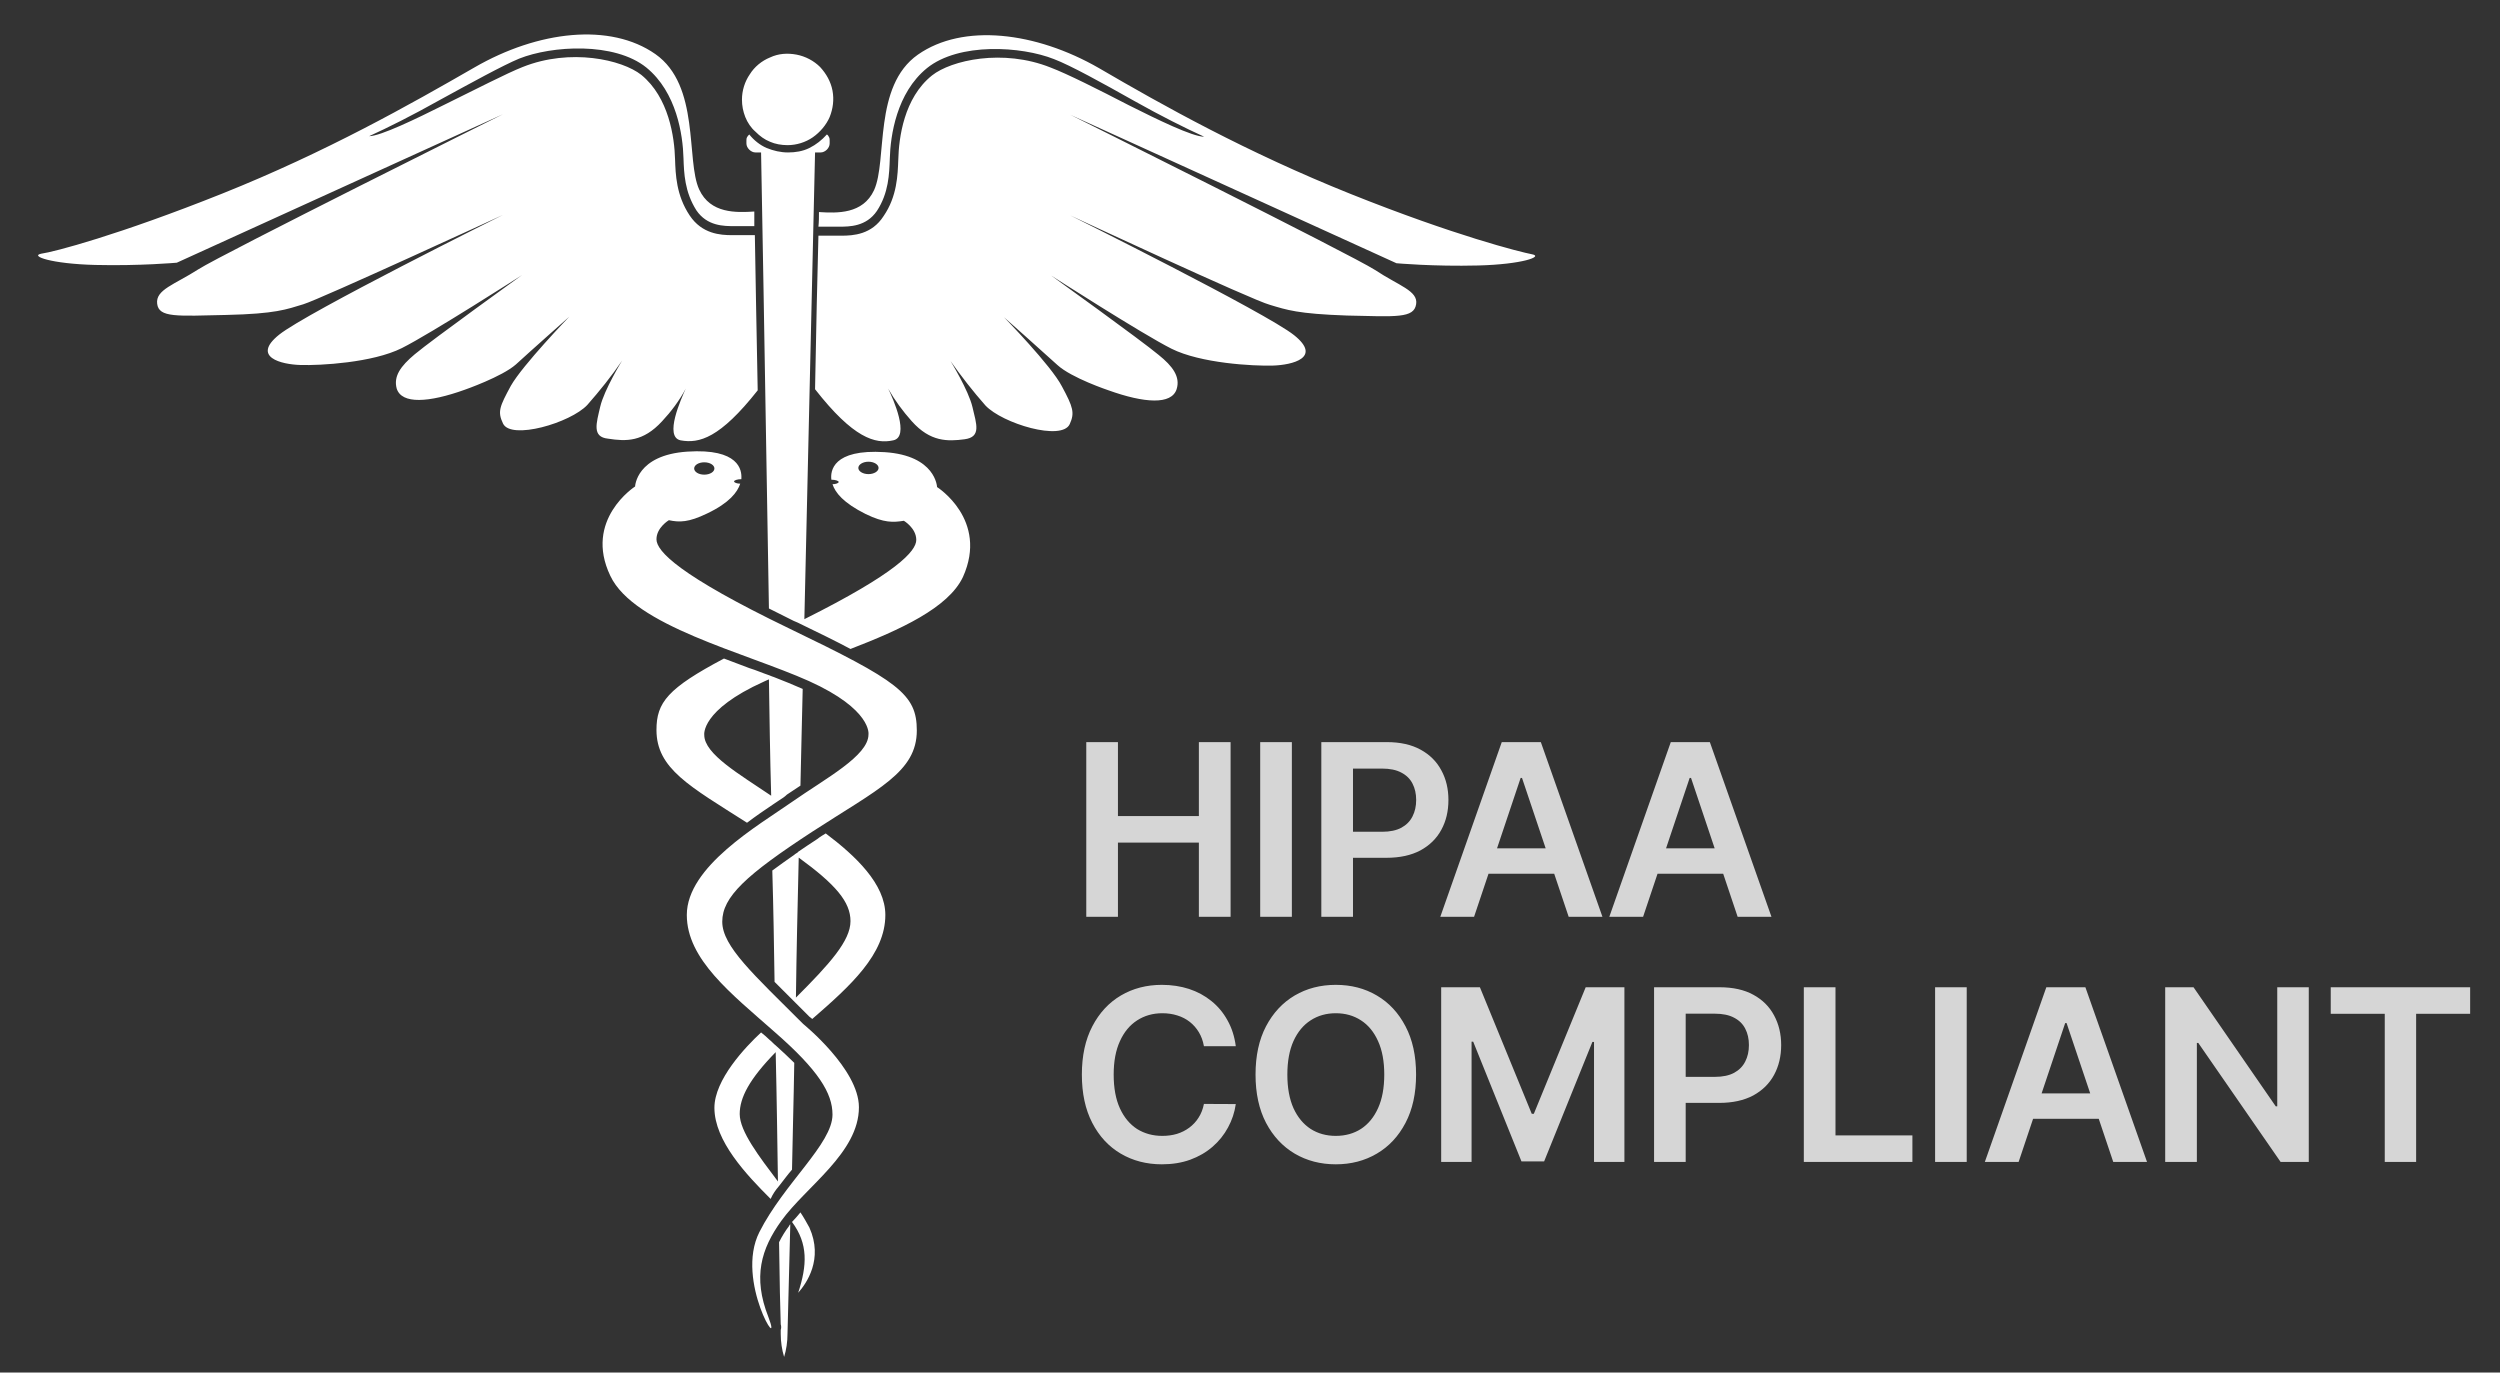 <svg width="51" height="28" viewBox="0 0 51 28" fill="none" xmlns="http://www.w3.org/2000/svg">
<rect x="0" y="0" width="51" height="28" fill="#333333" stroke="none"/>
<path d="M22.16 18.703V15.139H22.806V16.648H24.457V15.139H25.104V18.703H24.457V17.189H22.806V18.703H22.16ZM26.354 15.139V18.703H25.708V15.139H26.354ZM26.955 18.703V15.139H28.291C28.565 15.139 28.795 15.191 28.98 15.293C29.167 15.395 29.308 15.535 29.403 15.714C29.5 15.891 29.548 16.093 29.548 16.319C29.548 16.548 29.5 16.751 29.403 16.928C29.307 17.106 29.165 17.245 28.977 17.348C28.789 17.448 28.558 17.499 28.283 17.499H27.397V16.968H28.196C28.356 16.968 28.487 16.94 28.589 16.885C28.691 16.829 28.766 16.753 28.815 16.655C28.865 16.558 28.89 16.446 28.89 16.319C28.89 16.193 28.865 16.081 28.815 15.985C28.766 15.889 28.69 15.814 28.587 15.761C28.485 15.706 28.353 15.679 28.192 15.679H27.601V18.703H26.955ZM30.071 18.703H29.382L30.636 15.139H31.433L32.69 18.703H32.001L31.049 15.87H31.021L30.071 18.703ZM30.093 17.306H31.973V17.824H30.093V17.306ZM33.519 18.703H32.83L34.084 15.139H34.881L36.138 18.703H35.448L34.497 15.87H34.469L33.519 18.703ZM33.541 17.306H35.421V17.824H33.541V17.306ZM25.21 21.342H24.56C24.541 21.235 24.507 21.141 24.457 21.058C24.407 20.975 24.345 20.904 24.271 20.846C24.197 20.788 24.112 20.744 24.017 20.715C23.923 20.685 23.821 20.67 23.712 20.67C23.518 20.67 23.347 20.719 23.197 20.816C23.047 20.913 22.93 21.054 22.846 21.241C22.761 21.427 22.719 21.653 22.719 21.921C22.719 22.194 22.761 22.424 22.846 22.61C22.931 22.796 23.049 22.936 23.197 23.032C23.347 23.125 23.518 23.172 23.71 23.172C23.817 23.172 23.917 23.159 24.01 23.131C24.104 23.102 24.188 23.059 24.262 23.004C24.337 22.948 24.401 22.88 24.452 22.798C24.504 22.717 24.54 22.624 24.56 22.52L25.21 22.523C25.186 22.693 25.133 22.852 25.052 23C24.972 23.149 24.867 23.28 24.737 23.393C24.607 23.506 24.455 23.594 24.281 23.658C24.107 23.721 23.914 23.752 23.702 23.752C23.389 23.752 23.109 23.679 22.863 23.534C22.617 23.389 22.423 23.18 22.282 22.906C22.14 22.632 22.07 22.304 22.07 21.921C22.07 21.537 22.141 21.209 22.284 20.936C22.426 20.663 22.621 20.453 22.866 20.308C23.113 20.163 23.391 20.091 23.702 20.091C23.9 20.091 24.085 20.119 24.255 20.174C24.426 20.23 24.578 20.312 24.711 20.42C24.844 20.526 24.954 20.657 25.04 20.813C25.127 20.967 25.184 21.143 25.21 21.342ZM28.888 21.921C28.888 22.305 28.816 22.634 28.672 22.908C28.529 23.18 28.335 23.389 28.087 23.534C27.841 23.679 27.563 23.752 27.25 23.752C26.938 23.752 26.659 23.679 26.412 23.534C26.166 23.388 25.971 23.179 25.827 22.906C25.684 22.632 25.613 22.304 25.613 21.921C25.613 21.537 25.684 21.209 25.827 20.936C25.971 20.663 26.166 20.453 26.412 20.308C26.659 20.163 26.938 20.091 27.25 20.091C27.563 20.091 27.841 20.163 28.087 20.308C28.335 20.453 28.529 20.663 28.672 20.936C28.816 21.209 28.888 21.537 28.888 21.921ZM28.239 21.921C28.239 21.651 28.197 21.423 28.112 21.238C28.028 21.051 27.912 20.91 27.764 20.815C27.615 20.718 27.444 20.67 27.25 20.67C27.057 20.67 26.886 20.718 26.737 20.815C26.589 20.91 26.472 21.051 26.387 21.238C26.304 21.423 26.262 21.651 26.262 21.921C26.262 22.192 26.304 22.42 26.387 22.607C26.472 22.793 26.589 22.933 26.737 23.03C26.886 23.125 27.057 23.172 27.25 23.172C27.444 23.172 27.615 23.125 27.764 23.03C27.912 22.933 28.028 22.793 28.112 22.607C28.197 22.42 28.239 22.192 28.239 21.921ZM29.4 20.14H30.19L31.248 22.722H31.29L32.348 20.14H33.138V23.703H32.518V21.255H32.485L31.5 23.693H31.038L30.053 21.25H30.02V23.703H29.4V20.14ZM33.743 23.703V20.14H35.079C35.353 20.14 35.583 20.191 35.768 20.293C35.955 20.395 36.096 20.535 36.191 20.714C36.287 20.891 36.336 21.093 36.336 21.319C36.336 21.548 36.287 21.751 36.191 21.928C36.095 22.106 35.953 22.245 35.765 22.348C35.577 22.448 35.345 22.499 35.071 22.499H34.185V21.968H34.983C35.144 21.968 35.275 21.94 35.377 21.885C35.479 21.829 35.554 21.753 35.603 21.655C35.653 21.558 35.678 21.446 35.678 21.319C35.678 21.193 35.653 21.081 35.603 20.985C35.554 20.889 35.478 20.814 35.375 20.761C35.273 20.706 35.141 20.679 34.98 20.679H34.388V23.703H33.743ZM36.798 23.703V20.14H37.444V23.162H39.013V23.703H36.798ZM40.121 20.14V23.703H39.476V20.14H40.121ZM41.18 23.703H40.491L41.745 20.14H42.542L43.799 23.703H43.11L42.158 20.87H42.13L41.18 23.703ZM41.203 22.306H43.082V22.824H41.203V22.306ZM47.099 20.14V23.703H46.524L44.845 21.276H44.816V23.703H44.17V20.14H44.748L46.425 22.569H46.456V20.14H47.099ZM47.547 20.681V20.14H50.391V20.681H49.289V23.703H48.649V20.681H47.547Z" fill="white" fill-opacity="0.8"/>
<path d="M15.893 25.341C15.904 26.144 15.916 26.729 15.927 27.016C15.939 27.05 15.939 27.096 15.927 27.131C15.927 27.176 15.927 27.211 15.927 27.211C15.927 27.371 15.95 27.532 15.996 27.681C16.042 27.532 16.065 27.371 16.065 27.211C16.065 27.154 16.088 26.316 16.122 24.974C16.111 24.985 16.099 24.997 16.099 25.008C16.019 25.112 15.95 25.226 15.893 25.341ZM13.507 8.593C13.69 8.398 13.862 8.169 13.989 7.928C13.897 8.135 13.541 8.915 13.885 8.983C14.264 9.052 14.688 8.938 15.457 7.963C15.434 6.712 15.411 5.622 15.399 4.797H14.987C14.964 4.797 14.952 4.797 14.929 4.797C14.7 4.797 14.321 4.774 14.069 4.395C13.794 3.982 13.782 3.558 13.771 3.248C13.759 2.801 13.645 1.986 13.082 1.527C12.692 1.218 11.637 0.977 10.662 1.367C10.341 1.493 9.698 1.826 9.068 2.135C8.494 2.422 7.76 2.778 7.53 2.778C7.909 2.606 8.414 2.353 8.964 2.044C9.595 1.699 10.261 1.332 10.593 1.195C11.258 0.931 12.532 0.851 13.186 1.378C13.805 1.883 13.931 2.755 13.943 3.225C13.954 3.535 13.966 3.913 14.207 4.292C14.425 4.613 14.769 4.613 14.975 4.613H15.021H15.388C15.388 4.51 15.388 4.418 15.388 4.315C15.021 4.338 14.493 4.361 14.264 3.867C13.989 3.271 14.287 1.745 13.369 1.103C12.451 0.461 10.983 0.621 9.675 1.378C8.379 2.124 6.659 3.099 4.537 3.948C2.414 4.797 1.095 5.141 0.843 5.175C0.602 5.221 1.038 5.382 1.944 5.405C2.85 5.427 3.607 5.359 3.607 5.359L10.261 2.33C10.261 2.33 4.525 5.187 4.043 5.496C3.561 5.806 3.171 5.909 3.206 6.196C3.24 6.483 3.607 6.448 4.617 6.425C5.626 6.402 5.844 6.311 6.188 6.207C6.532 6.104 10.261 4.384 10.261 4.384C10.261 4.384 6.269 6.368 5.695 6.827C5.122 7.286 5.741 7.435 6.131 7.446C6.532 7.458 7.599 7.4 8.196 7.102C8.792 6.804 10.65 5.611 10.65 5.611C10.65 5.611 8.815 6.93 8.46 7.228C8.173 7.469 8.024 7.676 8.093 7.928C8.196 8.249 8.746 8.215 9.48 7.951C9.48 7.951 10.238 7.687 10.524 7.435C10.811 7.171 11.614 6.46 11.614 6.46C11.614 6.46 10.662 7.446 10.421 7.871C10.192 8.295 10.146 8.398 10.261 8.639C10.421 8.983 11.637 8.628 11.981 8.261C12.233 7.974 12.474 7.676 12.692 7.355C12.692 7.355 12.325 7.951 12.245 8.295C12.165 8.639 12.073 8.915 12.406 8.949C12.773 9.006 13.117 9.018 13.507 8.593ZM15.778 16.405C15.812 16.382 15.847 16.359 15.881 16.336C15.95 16.291 16.008 16.256 16.053 16.21C16.145 16.153 16.237 16.084 16.329 16.027C16.34 15.373 16.363 14.707 16.375 14.054C16.191 13.973 15.996 13.893 15.79 13.813C15.778 13.813 15.767 13.801 15.755 13.801C15.732 13.79 15.721 13.79 15.698 13.778C15.56 13.732 15.434 13.675 15.285 13.629C15.113 13.56 14.941 13.503 14.769 13.434C13.621 14.042 13.392 14.329 13.392 14.891C13.392 15.682 14.069 16.038 15.239 16.784C15.422 16.646 15.606 16.52 15.778 16.405ZM14.367 14.994C14.367 14.994 14.287 14.489 15.583 13.905C15.617 13.893 15.652 13.87 15.686 13.859C15.698 14.65 15.709 15.442 15.732 16.233C15.09 15.797 14.367 15.384 14.367 14.994ZM16.329 24.733C16.271 24.802 16.214 24.871 16.157 24.928C16.489 25.375 16.466 25.811 16.283 26.373C16.455 26.178 16.799 25.685 16.512 25.043C16.455 24.94 16.398 24.836 16.329 24.733ZM15.801 20.03C15.927 20.156 16.076 20.305 16.225 20.454C16.317 20.546 16.409 20.638 16.512 20.741C16.524 20.753 16.547 20.764 16.57 20.787C17.35 20.11 18.061 19.468 18.061 18.665C18.061 18.034 17.453 17.46 16.845 17.002C16.788 17.036 16.73 17.07 16.673 17.116C16.535 17.208 16.409 17.288 16.294 17.369C16.294 17.369 16.283 17.369 16.283 17.38C16.26 17.403 16.225 17.415 16.203 17.438C16.042 17.552 15.893 17.655 15.755 17.759C15.778 18.527 15.79 19.296 15.801 20.03ZM16.294 17.495C17.051 18.046 17.35 18.401 17.35 18.791C17.35 19.193 16.925 19.663 16.237 20.351C16.248 19.433 16.271 18.481 16.294 17.495ZM20.481 6.471C20.481 6.471 21.284 7.183 21.571 7.446C21.858 7.71 22.615 7.963 22.615 7.963C23.349 8.226 23.899 8.261 24.003 7.94C24.083 7.687 23.922 7.469 23.636 7.24C23.28 6.942 21.445 5.622 21.445 5.622C21.445 5.622 23.303 6.815 23.899 7.114C24.496 7.412 25.563 7.469 25.964 7.458C26.366 7.446 26.974 7.297 26.4 6.838C25.827 6.38 21.835 4.395 21.835 4.395C21.835 4.395 25.551 6.127 25.907 6.219C26.251 6.322 26.469 6.402 27.478 6.437C28.488 6.46 28.843 6.494 28.889 6.207C28.935 5.932 28.534 5.829 28.052 5.508C27.57 5.198 21.835 2.342 21.835 2.342L28.488 5.37C28.488 5.37 29.245 5.439 30.151 5.416C31.057 5.393 31.493 5.232 31.252 5.187C31.012 5.141 29.681 4.808 27.559 3.959C25.437 3.11 23.716 2.147 22.42 1.39C21.123 0.644 19.644 0.472 18.726 1.114C17.808 1.757 18.107 3.271 17.831 3.879C17.602 4.372 17.074 4.349 16.707 4.326C16.707 4.418 16.707 4.521 16.696 4.624H17.074H17.12C17.327 4.624 17.671 4.624 17.889 4.303C18.13 3.936 18.141 3.546 18.152 3.236C18.164 2.766 18.29 1.894 18.91 1.39C19.564 0.862 20.837 0.942 21.502 1.206C21.835 1.332 22.5 1.699 23.131 2.055C23.682 2.365 24.186 2.617 24.565 2.789C24.324 2.789 23.601 2.434 23.028 2.147C22.408 1.826 21.766 1.504 21.433 1.378C20.458 0.988 19.403 1.229 19.013 1.539C18.439 1.998 18.336 2.812 18.325 3.259C18.313 3.569 18.302 4.005 18.026 4.407C17.785 4.785 17.407 4.808 17.166 4.808C17.143 4.808 17.132 4.808 17.109 4.808H16.696C16.673 5.634 16.65 6.712 16.627 7.94C17.407 8.938 17.854 9.064 18.221 8.983C18.566 8.915 18.221 8.135 18.118 7.928C18.256 8.169 18.416 8.387 18.6 8.593C18.979 9.018 19.334 9.006 19.678 8.961C20.022 8.915 19.919 8.651 19.839 8.307C19.759 7.963 19.391 7.366 19.391 7.366C19.609 7.676 19.85 7.985 20.103 8.272C20.447 8.639 21.663 9.006 21.823 8.651C21.927 8.421 21.892 8.307 21.663 7.882C21.445 7.458 20.481 6.471 20.481 6.471ZM16.065 2.961C16.248 2.961 16.432 2.904 16.581 2.801C16.73 2.697 16.856 2.548 16.925 2.388C16.994 2.216 17.017 2.032 16.983 1.849C16.948 1.665 16.856 1.504 16.73 1.367C16.604 1.241 16.432 1.149 16.248 1.114C16.065 1.08 15.881 1.091 15.709 1.172C15.537 1.241 15.388 1.367 15.296 1.516C15.193 1.665 15.136 1.849 15.136 2.032C15.136 2.158 15.159 2.273 15.204 2.388C15.25 2.502 15.319 2.606 15.411 2.686C15.503 2.778 15.595 2.846 15.709 2.892C15.812 2.938 15.939 2.961 16.065 2.961ZM19.116 9.936C19.116 9.936 19.093 9.293 18.049 9.224C16.983 9.156 16.937 9.614 16.96 9.786C17.04 9.786 17.109 9.809 17.109 9.832C17.109 9.855 17.051 9.878 16.983 9.878C17.04 10.05 17.201 10.257 17.659 10.486C18.038 10.67 18.221 10.658 18.439 10.624C18.439 10.624 18.692 10.773 18.692 11.014C18.692 11.243 18.29 11.691 16.409 12.631C16.524 7.561 16.627 3.11 16.627 3.11H16.742C16.788 3.11 16.833 3.087 16.868 3.053C16.902 3.019 16.925 2.973 16.925 2.927V2.869C16.925 2.846 16.925 2.824 16.914 2.801C16.902 2.778 16.891 2.755 16.868 2.743C16.765 2.858 16.65 2.95 16.512 3.019C16.375 3.087 16.225 3.11 16.076 3.11C15.927 3.11 15.778 3.076 15.64 3.019C15.503 2.961 15.377 2.858 15.285 2.743C15.262 2.766 15.25 2.778 15.239 2.801C15.227 2.824 15.227 2.846 15.227 2.869V2.927C15.227 2.973 15.25 3.019 15.285 3.053C15.319 3.087 15.365 3.11 15.411 3.11H15.526C15.526 3.11 15.606 7.435 15.686 12.413C15.847 12.494 16.008 12.574 16.191 12.666C16.214 12.677 16.248 12.689 16.271 12.7C16.696 12.906 17.051 13.079 17.35 13.239C18.359 12.849 19.346 12.402 19.644 11.771C20.171 10.601 19.116 9.936 19.116 9.936ZM17.717 9.672C17.602 9.672 17.51 9.614 17.51 9.546C17.51 9.477 17.602 9.419 17.717 9.419C17.831 9.419 17.923 9.477 17.923 9.546C17.923 9.614 17.831 9.672 17.717 9.672ZM15.893 24.194C15.985 24.079 16.065 23.965 16.157 23.861C16.168 23.207 16.191 22.473 16.203 21.682C16.088 21.567 15.962 21.452 15.824 21.326C15.778 21.292 15.744 21.246 15.698 21.212C15.64 21.154 15.583 21.108 15.526 21.062C15.204 21.361 14.574 22.026 14.574 22.599C14.574 23.276 15.227 23.965 15.721 24.458C15.767 24.355 15.824 24.274 15.893 24.194ZM15.824 21.464C15.847 22.439 15.858 23.334 15.87 24.102C15.491 23.598 15.09 23.081 15.09 22.726C15.09 22.393 15.285 22.015 15.824 21.464ZM16.088 12.815C13.851 11.736 13.392 11.243 13.392 11.002C13.392 10.761 13.645 10.612 13.645 10.612C13.862 10.658 14.046 10.658 14.425 10.475C14.883 10.257 15.044 10.039 15.101 9.867C15.032 9.867 14.975 9.844 14.975 9.821C14.975 9.798 15.044 9.775 15.124 9.775V9.763C15.136 9.591 15.078 9.144 14.023 9.213C12.979 9.282 12.956 9.924 12.956 9.924C12.956 9.924 11.901 10.601 12.451 11.748C12.933 12.769 15.193 13.308 16.501 13.893C17.797 14.478 17.717 14.983 17.717 14.983C17.717 15.419 16.845 15.877 16.157 16.359C15.468 16.841 14.011 17.678 14.011 18.665C14.011 19.571 14.918 20.271 15.801 21.051C16.696 21.831 16.983 22.301 16.983 22.737C16.983 23.334 15.996 24.137 15.491 25.135C14.987 26.133 15.985 27.681 15.675 26.867C15.354 26.052 15.526 25.479 15.939 24.905C16.443 24.205 17.522 23.517 17.522 22.588C17.522 21.808 16.386 20.89 16.386 20.89C15.377 19.881 14.734 19.307 14.734 18.803C14.734 18.298 15.216 17.851 16.57 16.967C17.912 16.096 18.703 15.751 18.703 14.902C18.703 14.157 18.325 13.893 16.088 12.815ZM14.367 9.431C14.482 9.431 14.574 9.488 14.574 9.557C14.574 9.626 14.482 9.683 14.367 9.683C14.252 9.683 14.161 9.626 14.161 9.557C14.161 9.488 14.252 9.431 14.367 9.431Z" fill="white"/>
</svg>
